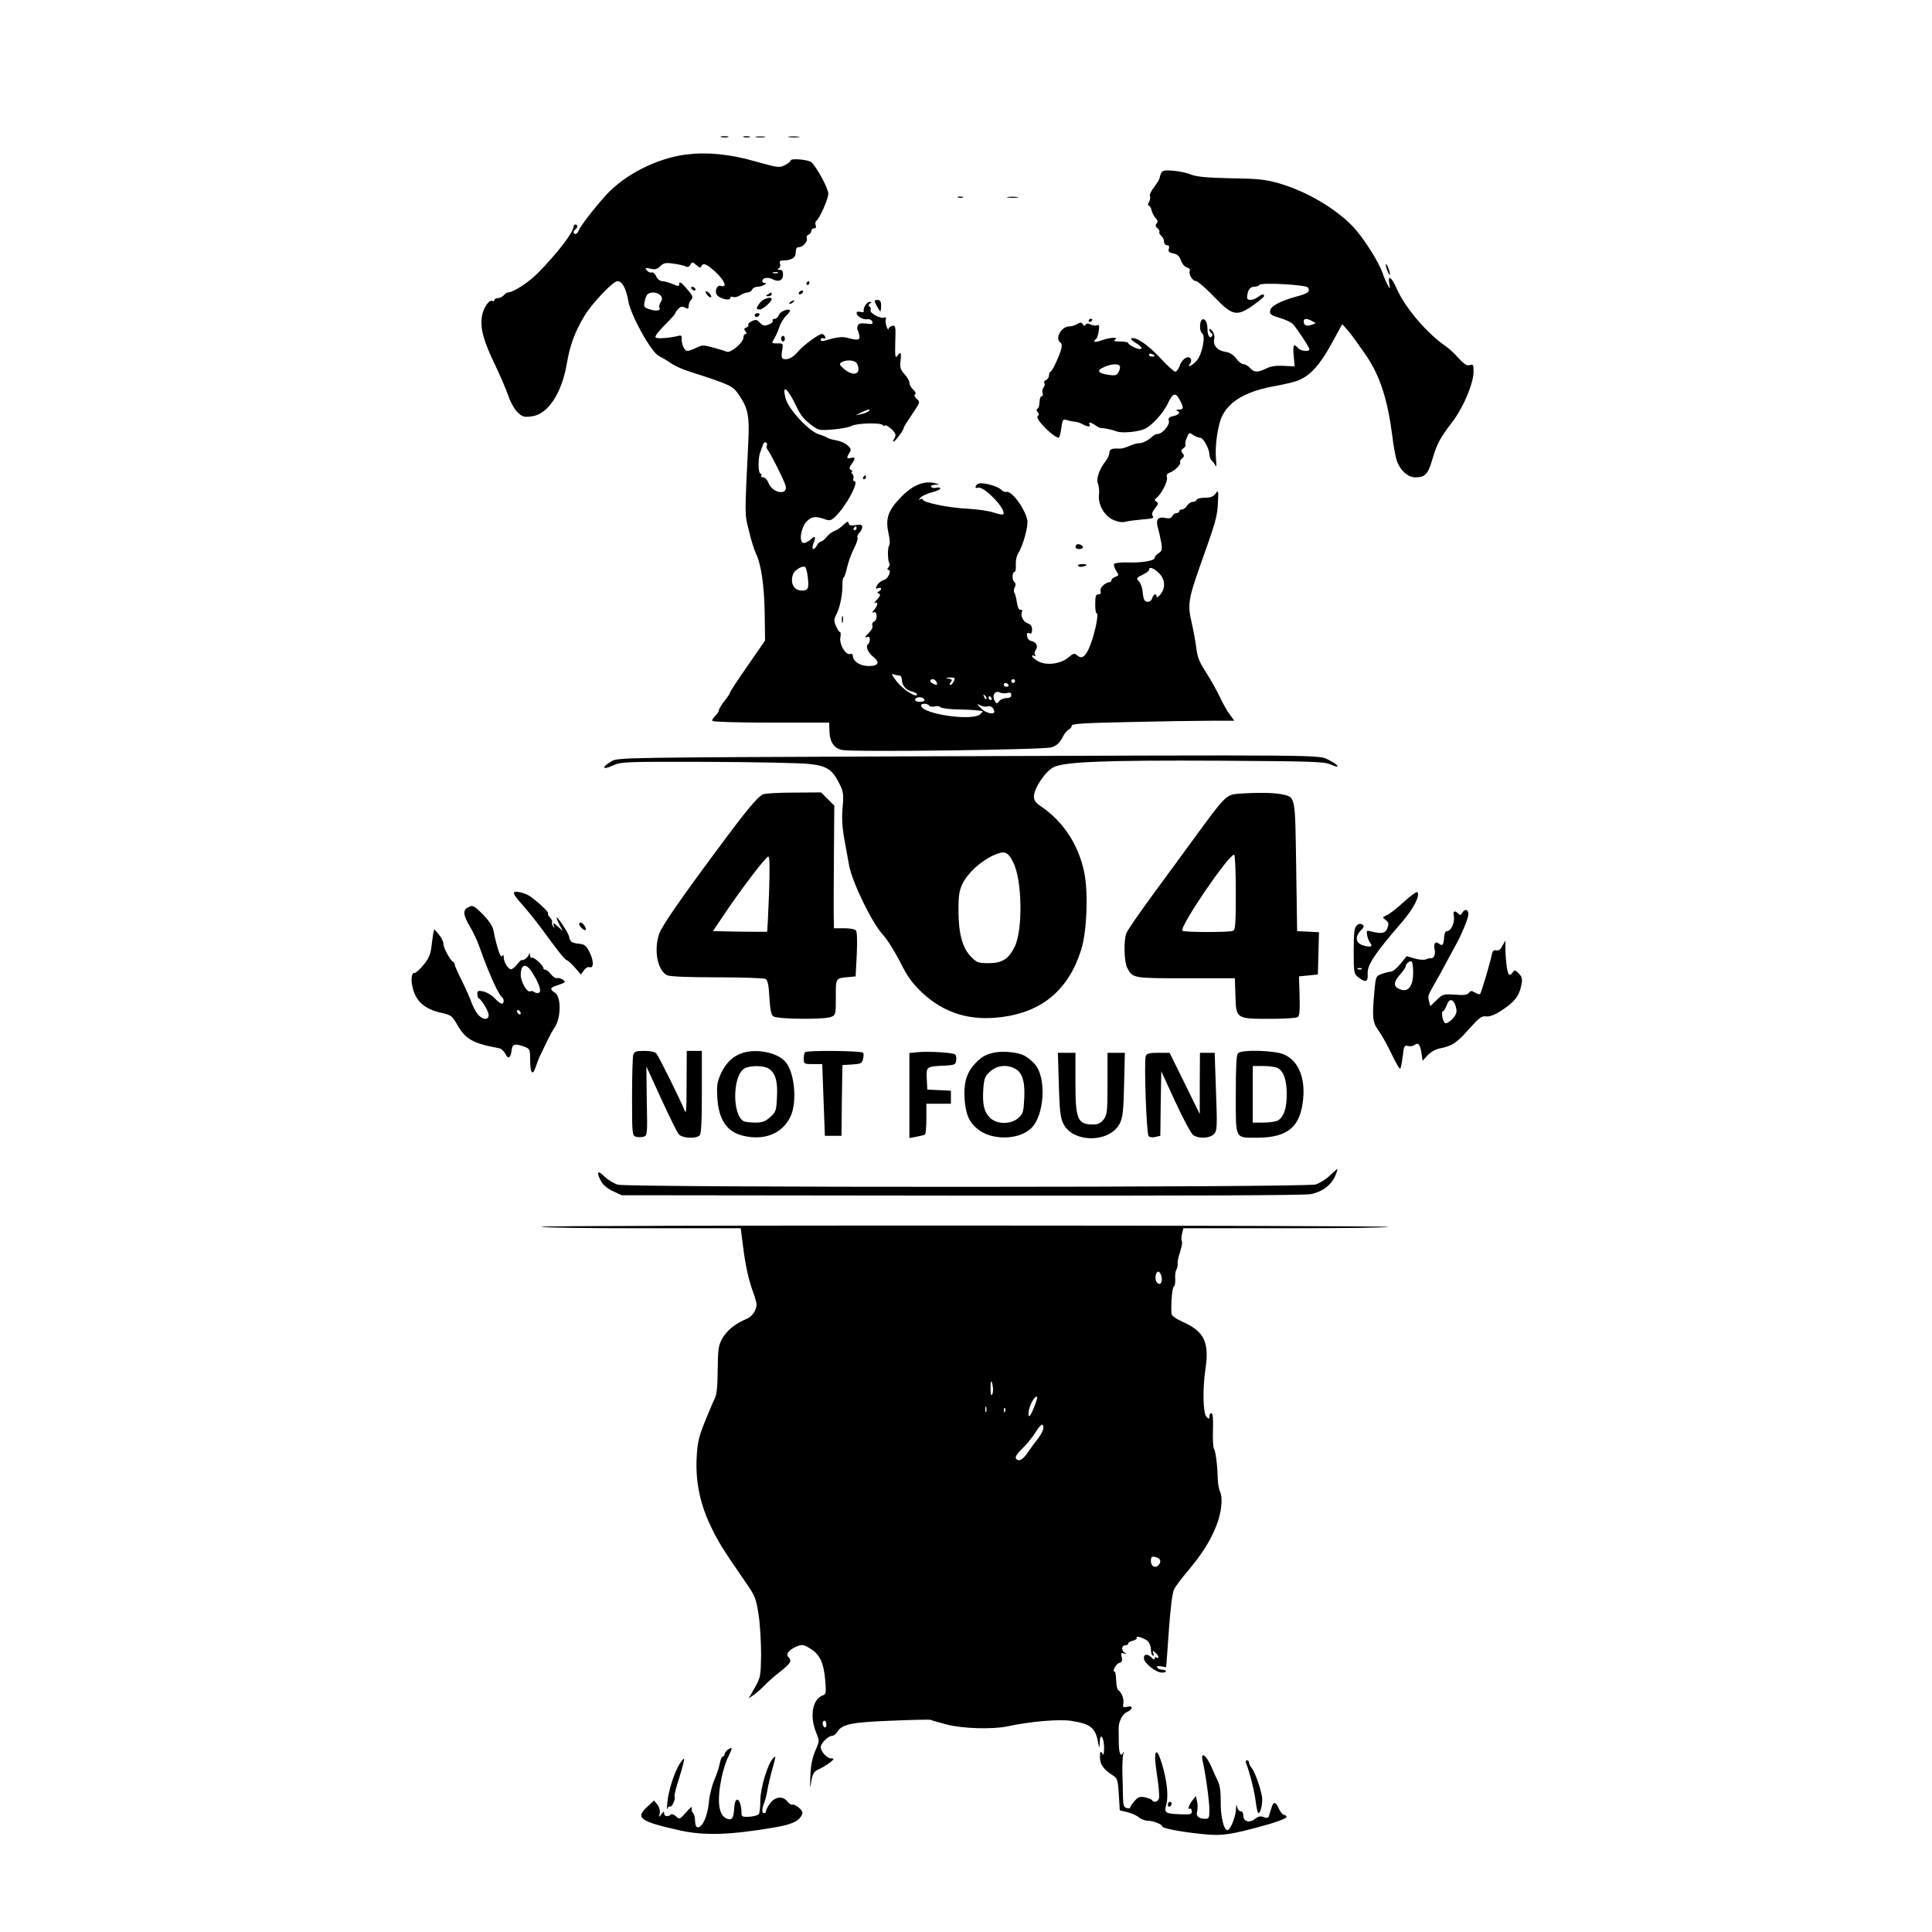 <?xml version="1.0" standalone="no"?>
<!DOCTYPE svg PUBLIC "-//W3C//DTD SVG 20010904//EN"
 "http://www.w3.org/TR/2001/REC-SVG-20010904/DTD/svg10.dtd">
<svg version="1.0" xmlns="http://www.w3.org/2000/svg"
 width="1024pt" height="1024pt" viewBox="0 0 1024 1024"
 preserveAspectRatio="xMidYMid meet">

<g transform="translate(0,1024) scale(0.1,-0.1)"
fill="#000000" stroke="none">
<path d="M3823 9513 c9 -2 25 -2 35 0 9 3 1 5 -18 5 -19 0 -27 -2 -17 -5z"/>
<path d="M3943 9513 c9 -2 23 -2 30 0 6 3 -1 5 -18 5 -16 0 -22 -2 -12 -5z"/>
<path d="M4008 9513 c12 -2 32 -2 45 0 12 2 2 4 -23 4 -25 0 -35 -2 -22 -4z"/>
<path d="M4183 9513 c15 -2 37 -2 50 0 12 2 0 4 -28 4 -27 0 -38 -2 -22 -4z"/>
<path d="M3635 9421 c-156 -21 -323 -106 -423 -215 -63 -70 -136 -164 -145
-188 -3 -10 -11 -18 -17 -18 -13 0 -13 17 0 25 6 3 10 10 10 16 0 5 -4 9 -10
9 -5 0 -10 -5 -10 -11 0 -29 -84 -139 -186 -243 -52 -53 -133 -106 -163 -106
-5 0 -14 -7 -21 -15 -7 -8 -21 -15 -31 -15 -11 0 -19 -5 -19 -11 0 -5 -4 -8
-9 -4 -18 10 -50 -37 -57 -83 -9 -63 8 -128 70 -256 29 -61 61 -136 71 -166
10 -30 31 -68 47 -84 26 -25 34 -28 74 -23 86 9 160 119 188 278 16 97 42 168
92 252 40 68 153 187 177 187 25 0 46 -40 57 -105 12 -74 120 -269 161 -291
16 -8 45 -25 65 -39 20 -14 64 -34 98 -44 222 -72 229 -75 263 -125 48 -70 56
-112 49 -251 -19 -397 -20 -376 4 -471 12 -49 28 -100 35 -114 29 -58 45 -168
48 -315 l2 -150 -92 -133 c-51 -73 -93 -137 -93 -141 0 -5 -13 -25 -30 -46
-16 -21 -30 -43 -30 -50 0 -6 -9 -20 -20 -30 -11 -10 -17 -22 -14 -26 3 -5
143 -9 312 -9 l307 0 1 -45 c2 -58 25 -92 68 -100 62 -12 1067 1 1109 14 27 9
42 22 57 50 10 21 26 41 35 44 8 4 15 13 15 20 0 11 56 15 302 20 166 4 360 7
431 7 l129 0 -24 33 c-13 17 -37 59 -52 92 -15 32 -48 91 -73 130 -37 57 -47
82 -53 135 -5 36 -16 96 -25 135 -21 89 -16 123 47 300 82 230 90 257 93 330
4 67 3 69 -13 48 -12 -16 -28 -21 -57 -21 -21 0 -41 -5 -43 -11 -2 -6 -11 -11
-20 -11 -10 0 -23 -9 -30 -20 -7 -11 -19 -20 -27 -20 -8 0 -15 -4 -15 -10 0
-5 -7 -10 -15 -10 -9 0 -18 -7 -22 -16 -4 -10 -14 -13 -32 -10 -43 10 -57 -6
-44 -51 6 -21 14 -57 18 -80 6 -36 3 -44 -14 -55 -12 -7 -21 -18 -21 -25 0
-15 -70 -27 -147 -24 -34 1 -64 -3 -68 -8 -3 -6 2 -22 11 -36 15 -24 15 -25
-4 -32 -12 -5 -21 -12 -21 -18 -1 -5 -4 -10 -8 -10 -25 -2 -54 -29 -50 -46 4
-13 0 -19 -11 -19 -14 0 -17 -10 -17 -50 -1 -28 3 -50 7 -50 16 0 -17 -143
-46 -198 -19 -37 -36 -44 -57 -25 -14 12 -20 11 -47 -12 -42 -35 -118 -44
-161 -19 -17 10 -31 22 -31 27 0 4 5 5 12 1 7 -4 8 -3 4 5 -4 6 -3 18 3 25 15
18 4 44 -21 48 -13 2 -22 12 -24 25 -3 16 0 21 11 17 11 -5 15 1 15 19 0 17
-7 28 -20 32 -25 8 -42 38 -34 60 4 10 2 15 -7 13 -8 -2 -15 11 -19 37 -3 22
-9 46 -13 52 -5 7 -4 20 1 30 7 11 6 21 -3 30 -13 12 -10 53 4 53 4 0 6 17 5
38 -1 20 4 47 12 58 27 44 55 146 49 178 -14 63 -84 158 -112 149 -6 -2 -18 3
-26 11 -19 20 -99 41 -120 33 -19 -7 -23 -29 -4 -22 31 12 156 -119 134 -141
-3 -3 -25 1 -49 9 -24 9 -88 18 -142 21 -100 5 -236 33 -236 49 0 4 -6 5 -12
1 -10 -6 -10 -4 0 8 7 9 35 22 62 29 27 7 47 16 44 21 -3 5 -14 6 -24 3 -10
-3 -21 -1 -25 5 -4 6 5 10 22 11 27 1 27 1 -5 9 -56 13 -116 -12 -177 -75 -68
-70 -83 -113 -66 -190 8 -36 9 -60 3 -68 -9 -12 -7 -85 3 -95 2 -3 0 -11 -6
-19 -7 -7 -7 -13 -2 -13 21 0 1 -48 -23 -54 -13 -4 -29 -16 -35 -28 -10 -18
-9 -20 5 -15 19 7 22 -9 4 -17 -10 -5 -10 -7 0 -12 10 -5 8 -12 -10 -32 -13
-14 -17 -22 -10 -18 18 11 15 -14 -5 -36 -12 -14 -13 -17 -2 -13 10 3 14 -2
15 -19 1 -14 -5 -27 -13 -30 -9 -4 -13 -13 -9 -22 3 -9 -5 -25 -22 -41 -17
-17 -21 -24 -9 -20 12 5 17 1 17 -13 0 -10 -4 -21 -9 -24 -15 -9 -1 -45 25
-65 40 -31 31 -51 -21 -51 -47 0 -85 25 -85 55 0 8 -6 12 -14 9 -23 -9 -59 52
-52 87 3 16 2 29 -2 29 -4 0 -13 14 -21 31 -12 28 -12 36 2 63 19 37 33 106
32 158 0 21 3 38 7 38 3 0 11 23 17 50 6 28 22 73 36 101 14 27 23 54 20 59
-4 6 1 17 9 26 9 8 16 22 16 31 0 12 -8 14 -34 10 -26 -4 -36 -2 -38 10 -2 12
-8 10 -28 -9 -14 -14 -35 -28 -47 -32 -12 -4 -31 -18 -42 -32 -10 -13 -24 -24
-30 -24 -5 0 -15 -9 -21 -20 -16 -30 -31 -25 -20 6 16 41 12 49 -14 24 -14
-12 -32 -20 -40 -17 -23 9 -9 87 21 115 27 25 46 27 92 11 28 -10 35 -9 57 12
58 54 130 189 102 189 -6 0 -8 6 -5 14 3 7 0 19 -6 25 -6 6 -7 11 -2 11 6 0 4
4 -4 9 -11 7 -11 13 3 32 21 31 20 38 -4 32 -23 -6 -25 0 -8 27 10 16 9 22 -9
39 -11 11 -38 23 -59 27 -22 3 -43 10 -49 14 -5 4 -27 13 -47 19 -52 17 -160
133 -174 189 -21 79 9 58 55 -38 24 -52 44 -76 90 -109 31 -22 40 -23 109 -17
42 4 85 12 96 19 27 14 147 18 164 5 6 -6 12 -8 12 -4 0 12 48 -25 54 -41 4
-8 1 -22 -5 -29 -6 -8 -8 -14 -3 -14 9 0 54 61 54 73 0 4 20 36 44 71 43 63
44 65 25 82 -12 11 -16 20 -9 24 6 4 3 13 -10 25 -11 10 -20 26 -20 36 0 10
-12 31 -26 46 -22 24 -25 35 -21 71 5 46 1 51 -18 25 -10 -14 -12 -1 -10 74 3
84 1 90 -16 86 -11 -3 -19 -10 -20 -17 0 -6 -5 0 -10 13 -5 14 -7 31 -4 39 3
9 0 12 -8 9 -21 -8 -79 24 -73 39 3 7 0 16 -6 20 -7 4 -6 9 3 15 11 7 10 9 -3
9 -15 0 -35 -34 -30 -51 1 -4 -8 -5 -18 -2 -11 3 -20 1 -20 -5 0 -17 32 -37
55 -34 13 2 25 -3 28 -13 5 -13 0 -14 -32 -10 -29 3 -41 1 -45 -11 -3 -9 -4
-20 0 -25 3 -5 7 -18 9 -29 4 -23 -11 -25 -62 -11 -29 8 -56 5 -120 -14 -15
-5 -23 -3 -23 5 0 7 7 10 14 7 10 -4 13 -1 9 9 -3 7 -10 14 -17 14 -17 0 -103
-64 -128 -95 -23 -29 -55 -45 -76 -37 -10 3 -11 16 -7 43 7 39 6 39 -25 39
-31 0 -32 1 -18 23 8 12 21 40 28 62 7 22 24 50 38 63 13 13 22 25 19 28 -11
11 -55 -9 -60 -27 -3 -10 -13 -19 -22 -19 -9 0 -13 -5 -10 -10 3 -6 -6 -15
-21 -20 -22 -9 -30 -7 -46 9 -15 17 -22 19 -43 9 -13 -6 -22 -15 -19 -20 3 -4
-2 -11 -11 -14 -12 -5 -13 -9 -4 -20 8 -10 8 -14 0 -14 -6 0 -11 -9 -11 -19 0
-27 -68 -84 -89 -75 -9 4 -41 14 -71 22 -51 14 -59 14 -89 -1 -19 -9 -40 -17
-48 -17 -15 0 -32 37 -30 66 1 12 -3 18 -13 15 -45 -12 -116 -18 -125 -10 -6
6 13 31 48 66 31 31 57 60 57 64 0 4 7 15 16 23 12 12 20 13 35 6 16 -9 19 -7
19 9 0 11 6 26 14 33 11 12 8 21 -25 59 -27 31 -38 39 -39 26 0 -16 -3 -16
-36 -2 -20 8 -45 15 -55 15 -11 0 -25 11 -31 25 -6 14 -17 24 -24 21 -7 -3
-18 2 -26 11 -11 14 -9 15 19 9 25 -6 36 -3 52 13 17 17 29 20 68 14 27 -3 56
-10 65 -14 12 -7 20 -4 27 8 9 16 11 16 32 -2 16 -14 23 -16 26 -7 8 22 30 13
77 -31 48 -46 62 -83 27 -72 -23 7 -37 -33 -18 -52 19 -18 67 -28 67 -13 0 7
7 10 16 6 9 -3 25 1 37 9 12 8 30 15 40 15 9 0 20 7 23 15 4 8 16 15 28 15 23
0 61 20 39 20 -7 0 -13 5 -13 10 0 18 30 23 55 10 32 -17 55 -6 55 25 0 17 -5
25 -17 25 -13 0 -15 2 -5 8 7 5 10 16 6 25 -5 13 0 17 22 17 34 0 58 14 60 32
3 33 5 38 18 38 21 0 48 30 42 47 -3 7 1 16 9 19 8 4 15 12 15 20 0 8 7 14 15
14 9 0 12 6 8 16 -3 9 -2 19 3 23 18 13 64 117 64 145 0 26 -57 133 -88 165
-14 15 -112 24 -112 10 0 -5 -14 -16 -30 -24 -29 -15 -37 -14 -158 20 -137 39
-255 50 -367 36z m488 -628 c-7 -2 -19 -2 -25 0 -7 3 -2 5 12 5 14 0 19 -2 13
-5z m-622 -119 c10 -12 10 -20 1 -35 -7 -11 -10 -24 -7 -29 10 -16 -15 -21
-50 -10 -32 10 -34 14 -28 43 3 18 11 35 17 39 19 13 53 9 67 -8z m1037 -356
c7 -7 12 -22 12 -35 0 -32 -40 -31 -77 2 -24 21 -26 26 -13 35 21 13 63 13 78
-2z m67 -257 c-6 -5 -23 -12 -40 -16 l-30 -6 30 15 c35 17 53 20 40 7z m-541
-182 c-3 -5 -1 -15 4 -22 17 -21 89 -165 96 -192 13 -53 -70 -39 -91 15 -6 17
-19 30 -28 30 -9 0 -13 5 -10 10 3 6 1 10 -4 10 -13 0 -14 80 -2 112 5 13 12
31 15 41 3 10 10 15 16 12 6 -4 8 -11 4 -16z m476 -439 c0 -5 -5 -10 -11 -10
-5 0 -7 5 -4 10 3 6 8 10 11 10 2 0 4 -4 4 -10z m-259 -256 c8 -63 3 -74 -31
-74 -42 0 -63 38 -47 86 8 21 44 45 62 40 6 -1 13 -25 16 -52z m1861 19 c34
-32 37 -80 8 -114 -10 -13 -19 -18 -20 -11 0 19 -17 14 -23 -8 -5 -21 -31 -27
-42 -10 -3 5 -7 25 -9 44 -1 20 -10 44 -19 54 -16 17 -15 19 18 35 19 9 35 21
35 27 0 18 23 11 52 -17z m-1376 -543 c8 0 14 -10 14 -22 1 -31 21 -55 53 -63
15 -4 27 -11 27 -15 0 -21 -67 20 -104 64 -25 31 -34 47 -23 43 10 -4 25 -7
33 -7z m294 -14 c0 -14 -14 -36 -22 -36 -6 0 -6 6 1 14 10 12 8 15 -11 19 -20
4 -20 4 5 6 15 0 27 -1 27 -3z m-96 -21 c6 -17 4 -18 -18 -9 -20 8 -21 24 -2
24 8 0 16 -7 20 -15z m416 5 c0 -5 -4 -10 -10 -10 -5 0 -10 5 -10 10 0 6 5 10
10 10 6 0 10 -4 10 -10z m-35 -20 c3 -5 -1 -10 -9 -10 -9 0 -16 5 -16 10 0 6
4 10 9 10 6 0 13 -4 16 -10z m-7 -43 c16 4 22 1 22 -11 0 -11 -9 -16 -26 -16
-15 0 -32 -8 -39 -17 -11 -15 -13 -15 -24 5 -15 28 5 55 30 41 9 -4 25 -5 37
-2z m-110 -32 c-3 -3 -9 2 -12 12 -6 14 -5 15 5 6 7 -7 10 -15 7 -18z m-328
-6 c0 -5 -11 -9 -25 -9 -26 0 -34 15 -12 23 16 5 37 -3 37 -14z m355 11 c3 -5
1 -10 -4 -10 -6 0 -11 5 -11 10 0 6 2 10 4 10 3 0 8 -4 11 -10z m-330 -40 c3
-6 17 -7 30 -4 12 3 26 1 29 -4 3 -5 43 -11 88 -12 69 -1 119 -5 136 -9 2 -1
-3 -8 -12 -16 -37 -38 -299 -2 -314 43 -5 15 34 16 43 2z m310 -4 c16 6 34 -9
35 -28 0 -19 -49 -6 -71 18 -23 25 -23 26 -2 15 12 -6 29 -8 38 -5z"/>
<path d="M6154 9322 c-4 -9 -8 -21 -8 -27 -1 -5 -14 -27 -29 -47 -16 -20 -26
-42 -22 -47 3 -6 1 -20 -5 -31 -6 -11 -7 -20 -1 -20 5 0 12 -12 15 -26 4 -15
14 -33 22 -41 10 -11 12 -19 4 -28 -7 -9 -6 -16 5 -25 8 -7 13 -16 10 -20 -3
-4 2 -13 10 -20 8 -7 15 -21 15 -31 0 -11 7 -19 16 -19 10 0 13 -6 9 -19 -4
-14 1 -20 24 -24 21 -4 32 -15 40 -37 6 -18 20 -34 31 -37 13 -4 19 -11 16
-20 -7 -18 15 -53 34 -53 8 0 49 -36 91 -79 100 -105 123 -110 208 -51 34 24
61 47 61 51 0 13 -12 10 -34 -6 -24 -18 -56 -20 -56 -2 1 36 14 57 36 57 12 0
26 4 29 10 8 14 248 1 257 -14 14 -21 2 -31 -58 -47 -90 -25 -139 -51 -142
-76 -3 -19 5 -24 51 -38 30 -9 61 -23 70 -33 24 -27 87 -123 87 -133 0 -15
-47 -10 -60 6 -23 27 -29 16 -23 -41 l5 -56 -58 3 c-41 2 -69 -2 -93 -14 -44
-22 -64 -22 -86 3 -10 11 -26 20 -35 20 -9 0 -26 13 -38 30 -16 21 -34 32 -61
36 -41 7 -64 36 -55 70 3 11 -2 28 -10 39 -9 11 -16 15 -16 8 0 -6 5 -15 10
-18 6 -4 8 -11 4 -16 -10 -17 -24 2 -24 34 0 38 -13 62 -29 53 -14 -9 -14 -63
0 -72 21 -12 0 -116 -29 -146 -25 -28 -55 -40 -34 -15 6 7 7 19 3 26 -13 20
-47 -2 -59 -39 -6 -16 -16 -30 -23 -30 -7 0 -41 32 -78 71 -63 69 -130 115
-154 106 -7 -2 3 -13 20 -23 32 -19 43 -34 23 -34 -16 0 -60 23 -60 32 0 4
-19 8 -42 8 -32 0 -39 3 -28 10 23 15 -27 12 -72 -4 -21 -8 -38 -10 -38 -6 0
5 4 10 8 12 5 2 12 20 15 41 5 32 3 38 -9 33 -9 -3 -24 -1 -34 4 -13 7 -21 7
-26 -1 -4 -8 -9 -7 -15 2 -7 11 -12 12 -29 2 -11 -7 -30 -13 -43 -13 -42 0
-78 -66 -46 -86 6 -3 8 -17 4 -33 -10 -38 -49 -121 -57 -121 -5 0 -8 -9 -8
-19 0 -10 -7 -22 -16 -25 -8 -3 -12 -11 -9 -16 4 -6 2 -17 -4 -24 -6 -7 -9
-21 -5 -30 3 -9 1 -16 -5 -16 -6 0 -11 -13 -11 -29 0 -17 -5 -33 -10 -36 -8
-5 -8 -11 0 -20 8 -10 8 -15 0 -20 -18 -11 81 -113 112 -115 3 0 9 23 13 50 6
46 9 50 28 44 12 -4 31 -8 42 -9 11 0 30 -6 42 -13 26 -15 46 -16 38 -2 -9 15
8 12 32 -5 12 -9 26 -15 30 -14 8 2 56 -8 83 -18 27 -10 115 -2 148 14 38 18
97 83 121 133 27 59 43 63 65 18 21 -41 20 -48 -6 -49 -13 0 -17 -3 -10 -6 21
-8 13 -21 -18 -28 -24 -5 -29 -11 -25 -25 7 -21 -34 -70 -58 -70 -9 0 -22 -6
-29 -13 -19 -20 -56 -38 -71 -36 -6 1 -29 -5 -49 -14 -20 -9 -45 -16 -55 -15
-38 3 -53 -3 -53 -21 0 -10 -8 -29 -18 -42 -36 -47 -53 -96 -43 -122 6 -14 8
-40 6 -57 -7 -52 27 -113 74 -135 27 -12 49 -15 68 -10 15 4 56 9 91 12 49 4
61 7 52 17 -7 10 -4 21 11 41 18 22 20 29 8 36 -12 7 -11 10 2 21 26 22 60 89
54 108 -4 13 1 20 15 25 25 8 61 45 55 55 -3 4 2 13 10 20 12 10 13 16 3 27
-10 12 -9 18 5 28 9 6 14 15 10 18 -3 4 0 20 7 36 11 29 14 30 33 16 12 -8 29
-15 37 -15 18 0 50 -59 50 -90 0 -10 6 -25 13 -32 8 -7 17 -20 20 -28 4 -8 5
8 2 36 -7 68 10 186 34 232 42 81 133 131 290 158 47 9 99 21 115 29 62 26
113 83 172 191 l58 106 34 -38 c18 -22 59 -79 92 -127 75 -110 115 -236 140
-432 5 -44 15 -98 21 -119 15 -54 59 -96 99 -96 53 0 68 15 91 93 26 87 39
112 106 200 59 77 113 205 113 267 0 37 -2 41 -20 35 -15 -5 -29 4 -58 35 -20
24 -51 52 -68 64 -103 70 -220 209 -264 312 -25 56 -45 69 -37 23 6 -34 6 -34
-8 -9 -8 14 -20 41 -26 60 -21 62 -103 191 -159 250 -94 97 -246 186 -390 228
-73 21 -110 25 -256 27 -127 3 -181 8 -209 19 -20 9 -63 18 -95 21 -48 4 -59
2 -66 -13z m799 -783 l21 -12 -23 -9 c-26 -9 -41 -3 -41 18 0 17 14 18 43 3z
m-833 -185 c0 -2 -7 -4 -15 -4 -8 0 -15 4 -15 10 0 5 7 7 15 4 8 -4 15 -8 15
-10z m-185 -54 c3 -5 1 -19 -6 -31 -9 -18 -17 -21 -51 -16 -59 8 -69 23 -27
41 40 18 75 20 84 6z"/>
<path d="M5078 9193 c6 -2 18 -2 25 0 6 3 1 5 -13 5 -14 0 -19 -2 -12 -5z"/>
<path d="M5343 9193 c15 -2 37 -2 50 0 12 2 0 4 -28 4 -27 0 -38 -2 -22 -4z"/>
<path d="M7352 8809 c6 -16 12 -28 14 -26 5 5 -13 57 -20 57 -3 0 0 -14 6 -31z"/>
<path d="M4275 8740 c-3 -5 -1 -10 4 -10 6 0 11 5 11 10 0 6 -2 10 -4 10 -3 0
-8 -4 -11 -10z"/>
<path d="M3665 8710 c3 -5 11 -10 16 -10 6 0 7 5 4 10 -3 6 -11 10 -16 10 -6
0 -7 -4 -4 -10z"/>
<path d="M3740 8692 c0 -5 7 -15 15 -22 8 -7 15 -8 15 -2 0 5 -7 15 -15 22 -8
7 -15 8 -15 2z"/>
<path d="M4235 8690 c-3 -5 -2 -10 4 -10 5 0 13 5 16 10 3 6 2 10 -4 10 -5 0
-13 -4 -16 -10z"/>
<path d="M4070 8680 c-13 -8 -12 -10 3 -10 9 0 17 5 17 10 0 12 -1 12 -20 0z"/>
<path d="M4028 8635 c-23 -30 -22 -35 0 -35 16 0 62 41 62 55 0 16 -48 1 -62
-20z"/>
<path d="M4190 8640 c-9 -6 -10 -10 -3 -10 6 0 15 5 18 10 8 12 4 12 -15 0z"/>
<path d="M4646 8620 c9 -16 17 -30 20 -30 2 0 4 14 4 30 0 23 -5 30 -19 30
-18 0 -19 -2 -5 -30z"/>
<path d="M4000 8570 c0 -5 4 -10 9 -10 6 0 13 5 16 10 3 6 -1 10 -9 10 -9 0
-16 -4 -16 -10z"/>
<path d="M5770 8539 c0 -5 5 -7 10 -4 6 3 10 8 10 11 0 2 -4 4 -10 4 -5 0 -10
-5 -10 -11z"/>
<path d="M4140 8445 c0 -8 5 -15 10 -15 6 0 10 7 10 15 0 8 -4 15 -10 15 -5 0
-10 -7 -10 -15z"/>
<path d="M4575 7710 c-3 -5 -1 -10 4 -10 6 0 11 5 11 10 0 6 -2 10 -4 10 -3 0
-8 -4 -11 -10z"/>
<path d="M5706 7353 c-12 -12 -5 -23 14 -23 11 0 20 4 20 9 0 11 -26 22 -34
14z"/>
<path d="M5714 7241 c3 -5 15 -7 26 -4 28 7 25 13 -6 13 -14 0 -23 -4 -20 -9z"/>
<path d="M4462 6955 c0 -16 2 -22 5 -12 2 9 2 23 0 30 -3 6 -5 -1 -5 -18z"/>
<path d="M4790 6231 c-1494 -6 -1515 -6 -1549 -26 -54 -32 -50 -48 6 -23 47
21 58 21 503 20 250 -1 492 -6 538 -11 95 -10 125 -30 163 -109 19 -38 21 -54
15 -121 -5 -53 -2 -104 7 -157 8 -44 20 -110 27 -149 15 -88 124 -311 180
-370 21 -22 61 -86 90 -142 41 -82 64 -113 117 -164 117 -109 253 -151 420
-130 216 27 357 145 423 356 31 96 39 308 16 414 -30 143 -109 264 -223 343
-33 22 -43 35 -43 56 0 43 59 132 103 155 58 30 272 38 887 35 487 -3 549 -5
583 -20 54 -25 45 -4 -10 24 -58 28 39 27 -2253 19z m580 -561 c48 -93 52
-360 8 -448 -33 -66 -66 -87 -139 -87 -54 0 -62 3 -93 35 -45 45 -66 123 -66
247 0 74 4 103 21 138 26 55 95 119 161 150 61 28 79 23 108 -35z"/>
<path d="M4045 6030 c-28 -11 -87 -82 -241 -290 -194 -261 -296 -408 -310
-449 -30 -85 -9 -196 42 -220 16 -7 108 -11 267 -11 133 0 248 -4 256 -9 10
-7 16 -36 19 -98 4 -65 9 -91 21 -100 20 -15 267 -18 305 -3 25 9 26 12 26
105 0 105 -3 100 75 107 l30 3 6 115 c3 68 2 120 -4 128 -5 7 -32 12 -63 12
l-54 0 -1 63 c-1 34 0 180 1 325 l2 262 -35 35 -35 35 -143 -1 c-79 0 -153 -4
-164 -9z m31 -527 c-4 -109 -9 -199 -10 -201 -2 -1 -67 -1 -145 0 l-142 3 67
100 c90 133 214 295 226 295 8 0 8 -63 4 -197z"/>
<path d="M6563 6033 c-63 -5 -70 -12 -228 -228 -60 -82 -165 -226 -233 -318
-67 -92 -127 -179 -132 -193 -15 -38 -12 -151 4 -183 30 -56 28 -56 310 -56
l261 0 3 -90 c3 -125 4 -125 181 -125 75 0 142 4 149 9 10 6 12 35 10 112 l-3
104 50 5 50 5 3 112 3 112 -58 3 -58 3 -5 342 c-6 385 -2 368 -82 384 -43 8
-124 9 -225 2z m-13 -522 c0 -172 -2 -200 -16 -205 -21 -8 -259 -8 -267 1 -18
18 244 403 274 403 5 0 9 -85 9 -199z"/>
<path d="M2726 5511 c-6 -9 1 -19 56 -82 26 -30 64 -78 85 -106 85 -117 128
-172 137 -172 5 -1 24 -18 42 -38 l33 -38 16 22 c8 12 22 20 29 17 23 -9 24
32 2 77 -19 38 -28 44 -57 47 -39 4 -48 10 -53 39 -4 20 -66 113 -66 99 0 -4
7 -21 16 -39 l17 -32 -27 25 c-24 21 -26 22 -21 5 5 -16 5 -17 -3 -5 -6 8 -8
18 -6 22 3 5 -2 15 -10 24 -9 9 -14 19 -11 24 4 7 -69 74 -103 94 -23 14 -72
25 -76 17z"/>
<path d="M7440 5459 c-36 -33 -76 -64 -90 -70 -24 -10 -24 -11 -6 -25 16 -12
18 -19 10 -42 -10 -29 -31 -33 -86 -19 -25 7 -26 5 -22 -20 3 -15 10 -33 16
-40 16 -20 4 -25 -33 -15 -43 11 -50 44 -18 79 20 20 21 25 9 33 -10 6 -20 4
-30 -6 -12 -11 -15 -41 -15 -135 0 -116 1 -121 25 -139 39 -30 51 -25 49 18
-3 47 34 104 182 275 61 71 98 142 81 159 -4 3 -36 -20 -72 -53z m-223 -355
c-3 -3 -12 -4 -19 -1 -8 3 -5 6 6 6 11 1 17 -2 13 -5z"/>
<path d="M2478 5429 c-26 -14 -22 -41 12 -99 17 -28 39 -74 49 -103 39 -108
53 -141 81 -203 16 -34 34 -65 40 -69 13 -8 13 -35 -1 -35 -5 0 -22 13 -37 29
-15 16 -42 32 -59 36 -29 6 -33 4 -33 -13 0 -11 3 -22 8 -24 15 -7 52 -68 52
-88 0 -29 -34 -26 -59 6 -11 14 -25 41 -32 61 -6 19 -29 70 -50 113 -22 43
-39 82 -39 88 0 6 -4 12 -8 14 -15 6 -52 75 -52 96 0 12 -11 34 -24 49 l-24
28 -6 -25 c-2 -14 -7 -47 -10 -73 -4 -36 -15 -60 -42 -92 -20 -25 -41 -43 -47
-42 -17 3 -21 -42 -7 -88 20 -69 67 -106 157 -125 43 -10 51 -16 75 -59 45
-79 83 -101 224 -127 11 -2 26 -16 33 -30 14 -32 28 -22 33 21 3 32 18 36 71
16 25 -10 27 -15 27 -70 0 -71 14 -86 30 -34 7 21 18 49 25 63 7 14 22 45 34
70 12 25 31 61 44 80 31 50 31 157 -1 178 -31 20 -28 27 19 42 37 13 39 15 23
27 -10 7 -24 11 -31 9 -7 -3 -21 6 -32 19 -10 14 -24 25 -30 25 -6 0 -11 4
-11 9 0 14 -52 61 -61 55 -5 -3 -9 3 -10 13 0 14 -2 15 -6 3 -6 -15 -29 -33
-37 -28 -2 2 -14 -9 -26 -24 -11 -15 -27 -27 -33 -25 -16 3 -36 37 -37 62 0
15 -3 16 -9 7 -8 -13 -29 51 -46 138 -5 23 -24 51 -55 83 -51 50 -55 52 -82
36z m338 -336 c37 -55 56 -106 42 -114 -7 -4 -18 -3 -25 2 -7 6 -16 8 -22 5
-16 -10 -51 50 -51 86 0 56 26 65 56 21z m-56 -224 c0 -6 -4 -7 -10 -4 -5 3
-10 11 -10 16 0 6 5 7 10 4 6 -3 10 -11 10 -16z"/>
<path d="M7751 5403 c-8 -14 -12 -16 -22 -5 -21 19 -29 14 -23 -15 5 -33 -15
-78 -36 -78 -9 0 -15 -12 -16 -33 -2 -40 -9 -49 -28 -33 -18 15 -30 -1 -22
-32 6 -24 -5 -49 -20 -46 -5 1 -17 -1 -27 -6 -11 -4 -36 -2 -60 5 l-41 12 -34
-41 c-18 -23 -41 -41 -50 -41 -8 0 -30 -5 -48 -12 -31 -11 -32 -13 -39 -87
-13 -147 -11 -168 22 -214 17 -23 48 -80 70 -126 22 -46 42 -80 45 -75 3 5 9
35 13 67 6 54 9 58 28 53 11 -3 27 0 34 5 19 16 30 4 37 -42 l6 -41 28 30 c16
17 43 32 67 36 61 12 87 29 153 104 51 57 66 68 86 65 15 -3 41 5 68 21 82 50
111 85 122 148 6 30 3 41 -14 58 -20 20 -22 21 -34 4 -10 -13 -15 -14 -21 -4
-8 14 -16 79 -16 140 l0 35 -16 -28 c-10 -20 -20 -27 -33 -24 -13 3 -19 -2
-23 -22 -8 -42 -56 -203 -62 -209 -3 -4 -15 0 -27 7 -18 11 -23 11 -32 -1 -8
-11 -26 -14 -74 -10 -61 4 -65 3 -97 -28 l-34 -33 -7 27 c-7 28 -6 29 32 96
15 25 43 77 63 115 21 39 43 79 49 90 25 44 62 132 64 154 4 29 -17 38 -31 14z
m-261 -317 c0 -72 -25 -105 -66 -91 -39 14 -41 37 -5 78 17 19 31 39 31 44 0
14 22 33 32 27 4 -3 8 -29 8 -58z m220 -165 c5 -11 10 -29 10 -41 0 -27 -50
-74 -63 -61 -12 12 -19 61 -9 61 4 0 13 14 19 30 13 35 28 38 43 11z"/>
<path d="M3070 5342 c0 -11 22 -32 32 -32 5 0 4 9 -2 20 -11 20 -30 28 -30 12z"/>
<path d="M3356 4648 c-3 -13 -6 -114 -6 -225 0 -193 1 -202 20 -208 11 -3 29
-3 41 0 20 7 21 12 17 190 -1 101 -2 183 -2 182 1 -1 36 -78 79 -172 43 -93
84 -178 93 -187 18 -21 91 -25 110 -6 9 9 12 74 12 230 l0 218 -40 0 -40 0 -1
-172 c0 -154 -2 -169 -13 -138 -18 46 -133 279 -147 296 -7 9 -32 14 -64 14
-46 0 -53 -3 -59 -22z"/>
<path d="M3938 4660 c-50 -15 -90 -52 -116 -108 -21 -47 -24 -64 -20 -131 7
-115 50 -179 134 -200 115 -29 213 11 255 104 35 77 20 233 -28 287 -43 49
-149 71 -225 48z m138 -85 c34 -23 47 -67 42 -151 -3 -71 -6 -78 -36 -105 -25
-23 -42 -29 -76 -29 -25 0 -52 3 -61 6 -63 25 -65 235 -2 279 27 19 106 19
133 0z"/>
<path d="M4267 4663 c-4 -3 -7 -19 -7 -35 0 -27 2 -28 49 -28 l49 0 7 -190 7
-190 44 0 44 0 2 188 3 187 52 3 c45 3 52 6 57 28 4 14 4 29 1 34 -7 11 -298
14 -308 3z"/>
<path d="M4863 4663 l-43 -4 0 -226 0 -225 37 7 c21 4 41 9 45 11 5 3 8 41 8
85 l0 79 65 0 65 0 0 35 0 34 -62 3 -63 3 -3 57 c-3 65 -3 66 98 70 49 3 55 5
58 27 2 13 0 27 -5 32 -10 10 -143 18 -200 12z"/>
<path d="M5270 4661 c-49 -10 -72 -25 -108 -65 -41 -46 -56 -105 -49 -188 7
-76 23 -115 67 -151 72 -61 214 -61 282 0 75 66 87 276 20 346 -15 16 -39 35
-53 42 -33 18 -114 26 -159 16z m104 -82 c43 -20 59 -65 55 -158 -4 -76 -7
-85 -32 -107 -41 -35 -114 -34 -150 2 -32 31 -41 73 -35 156 4 53 9 65 36 89
35 31 82 38 126 18z"/>
<path d="M6562 4658 c-9 -9 -12 -71 -12 -220 0 -242 -7 -228 117 -228 159 1
226 58 240 205 11 116 -26 202 -101 236 -49 22 -224 27 -244 7z m209 -78 c33
-18 49 -64 49 -140 0 -76 -16 -122 -49 -140 -11 -5 -45 -10 -75 -10 l-56 0 0
150 0 150 56 0 c30 0 64 -5 75 -10z"/>
<path d="M5612 4491 c4 -138 8 -175 24 -207 51 -104 249 -102 300 3 15 31 19
69 22 206 l4 167 -46 0 -46 0 0 -164 c0 -150 -2 -165 -21 -190 -15 -19 -30
-26 -54 -26 -84 0 -95 25 -95 225 l0 155 -46 0 -47 0 5 -169z"/>
<path d="M6073 4644 c-10 -27 3 -414 15 -426 6 -6 22 -8 36 -4 l26 6 2 171 3
171 74 -161 c41 -89 84 -169 95 -177 30 -21 89 -18 111 6 16 18 17 36 10 225
l-7 205 -39 0 -39 0 -1 -162 0 -163 -80 163 -80 162 -60 0 c-45 0 -61 -4 -66
-16z"/>
<path d="M7049 4010 c-20 -20 -54 -41 -76 -48 -55 -16 -3638 -17 -3698 -1 -21
6 -54 26 -72 44 -36 36 -44 24 -17 -26 10 -19 33 -39 62 -52 l47 -22 1800 -2
c1203 -1 1817 1 1853 8 61 12 108 48 129 97 8 19 13 35 11 36 -2 0 -19 -15
-39 -34z"/>
<path d="M2870 3738 c0 -5 238 -8 528 -8 l528 0 13 -102 c14 -106 29 -173 55
-243 8 -22 15 -48 16 -57 0 -32 -23 -67 -54 -79 -58 -24 -102 -59 -127 -102
-21 -38 -24 -55 -25 -167 -1 -92 -5 -133 -17 -155 -8 -16 -32 -73 -53 -125
-32 -81 -38 -109 -42 -195 -5 -124 20 -242 78 -360 37 -78 65 -122 181 -290
52 -75 56 -86 70 -175 8 -52 13 -148 13 -212 -2 -112 -3 -120 -34 -174 l-32
-56 29 20 c15 11 40 33 54 48 15 16 52 49 83 73 57 45 65 58 44 79 -15 15 5
39 46 56 28 11 35 10 71 -12 50 -30 71 -75 79 -169 5 -63 4 -72 -11 -78 -56
-18 -73 -109 -38 -196 19 -46 19 -46 -4 -99 -16 -38 -24 -78 -26 -134 -2 -45
-2 -67 1 -51 10 65 15 75 47 89 17 8 43 24 57 35 22 18 23 21 6 21 -22 0 -56
36 -56 60 0 20 40 60 61 60 8 0 20 9 27 21 26 41 76 51 287 59 110 5 203 6
206 5 3 -2 40 -13 82 -24 84 -23 245 -28 327 -11 125 27 276 39 339 29 106
-17 129 -37 144 -129 3 -17 5 -12 6 14 0 25 5 36 10 31 10 -10 15 -46 12 -80
-1 -17 -3 -18 -11 -5 -7 11 -10 5 -10 -23 0 -39 18 -65 70 -98 23 -15 25 -25
30 -100 l5 -84 41 -10 c23 -6 51 -18 61 -28 11 -9 31 -17 46 -17 28 0 77 -19
77 -30 0 -10 91 -28 204 -40 111 -12 153 -6 335 44 63 17 116 37 119 44 2 6
-3 12 -10 12 -8 0 -21 15 -29 32 -18 41 -30 42 -41 3 -5 -16 -11 -36 -13 -42
-3 -9 -11 -10 -27 -4 -17 7 -29 4 -46 -9 -29 -24 -62 -15 -62 16 0 14 -6 24
-14 24 -8 0 -17 10 -19 23 -3 16 -5 13 -6 -10 -1 -42 -30 -113 -45 -113 -20 0
-37 73 -36 150 1 47 -4 86 -13 105 -8 17 -25 53 -37 82 -28 62 -57 82 -46 31
17 -76 36 -216 36 -260 0 -43 -2 -48 -22 -48 -35 0 -51 15 -43 39 3 12 4 35 0
51 l-7 31 -19 -25 c-19 -24 -26 -52 -11 -42 4 2 8 -4 9 -14 1 -16 -6 -18 -61
-16 -81 3 -87 7 -74 53 12 45 3 127 -24 216 -15 47 -24 65 -31 58 -7 -7 -6
-44 5 -116 9 -58 14 -115 11 -126 -5 -19 -28 -26 -37 -10 -3 4 -20 11 -38 15
-27 5 -36 2 -55 -20 -13 -15 -23 -30 -23 -35 0 -4 -8 -5 -18 -2 -15 3 -19 15
-20 56 0 29 -2 86 -3 127 -1 41 1 86 4 100 4 14 4 19 1 13 -13 -29 -23 -9 -24
45 0 31 -1 67 -1 80 -1 35 19 76 43 87 33 15 36 37 4 29 -23 -5 -26 -4 -22 17
4 25 -9 59 -27 71 -6 3 -10 27 -11 52 -1 25 -4 46 -8 46 -15 0 6 40 24 46 15
4 18 12 13 31 -5 22 -3 25 12 19 16 -5 16 -5 2 6 -18 15 -14 38 7 38 8 0 14 4
14 9 0 5 11 12 25 15 14 4 23 11 20 15 -8 14 38 0 58 -17 9 -8 17 -28 17 -43
0 -15 4 -31 10 -34 6 -4 7 1 3 12 -6 16 -5 16 10 4 18 -14 24 -36 7 -26 -5 3
-10 1 -10 -5 0 -7 -7 -5 -16 4 -22 22 -43 20 -41 -4 2 -26 64 -75 95 -75 12
-1 22 3 22 7 0 4 -9 8 -19 8 -11 0 -23 5 -27 11 -5 8 1 10 20 7 14 -3 26 -5
27 -4 0 0 7 87 14 192 9 126 19 202 28 221 8 15 41 60 74 98 75 90 117 156
149 236 28 68 37 151 20 184 -6 11 -11 45 -12 75 -2 71 -11 137 -20 152 -4 7
-7 52 -5 100 2 58 -1 88 -8 88 -6 0 -11 -8 -11 -17 0 -15 -2 -16 -15 -3 -19
19 -22 146 -5 260 19 136 -8 192 -117 242 -41 18 -63 34 -64 46 -3 60 4 138
13 143 5 3 8 22 7 40 -2 19 1 41 6 49 5 8 8 23 7 32 -2 9 4 38 13 63 8 26 13
51 9 56 -3 5 -3 23 1 39 l7 30 545 0 c301 0 543 3 540 7 -10 9 -4487 10 -4487
1z m3286 -264 c8 -32 -8 -51 -25 -30 -13 16 -6 56 9 56 6 0 13 -12 16 -26z
m-894 -584 c3 -16 1 -35 -4 -42 -4 -8 -8 4 -8 30 0 49 6 55 12 12z m222 -101
c-24 -62 -38 -73 -31 -25 6 34 34 82 44 72 2 -2 -4 -23 -13 -47z m-257 -31
c-3 -7 -5 -2 -5 12 0 14 2 19 5 13 2 -7 2 -19 0 -25z m100 0 c-3 -8 -6 -5 -6
6 -1 11 2 17 5 13 3 -3 4 -12 1 -19z m203 -87 c0 -10 -12 -34 -27 -54 -16 -20
-41 -54 -56 -76 -28 -41 -50 -51 -63 -30 -4 7 10 28 32 49 22 20 52 58 69 83
31 50 45 59 45 28z m604 -687 c19 -7 21 -25 5 -41 -17 -17 -39 -4 -39 23 0 25
7 28 34 18z m-1754 -885 c0 -11 -4 -17 -10 -14 -5 3 -10 13 -10 21 0 8 5 14
10 14 6 0 10 -9 10 -21z"/>
<path d="M3857 966 c-9 -7 -17 -18 -17 -25 0 -6 -4 -11 -9 -11 -5 0 -12 -16
-16 -36 -3 -20 -17 -60 -29 -88 -12 -28 -26 -82 -29 -120 -7 -71 -33 -131 -58
-131 -9 0 -14 11 -15 33 0 18 -5 37 -11 43 -6 6 -9 19 -6 28 3 9 -11 -2 -30
-24 -34 -39 -36 -39 -54 -22 -11 9 -23 14 -27 10 -13 -14 -36 -11 -36 5 0 13
-2 12 -14 -3 -13 -19 -14 -18 -9 5 2 15 -3 34 -13 46 l-18 21 -37 -35 c-63
-58 -37 -76 176 -124 130 -28 264 -24 498 16 91 15 129 32 146 65 8 14 5 23
-15 40 -14 12 -29 19 -34 16 -4 -3 -17 5 -27 17 -24 31 -66 26 -93 -12 -11
-15 -20 -33 -20 -39 0 -6 -4 -11 -10 -11 -13 0 -13 22 1 57 6 15 12 41 15 56
2 16 10 54 18 85 32 117 30 109 13 92 -28 -28 -67 -157 -67 -223 0 -34 -4 -67
-8 -72 -4 -6 -26 -12 -49 -14 -39 -2 -43 0 -43 21 -1 72 -33 98 -38 30 -4 -60
-11 -72 -40 -61 -44 17 -53 94 -27 219 8 39 24 89 36 111 23 46 22 53 -4 35z"/>
<path d="M3601 889 c-29 -47 -59 -144 -64 -204 -3 -27 -3 -42 0 -32 2 9 9 15
14 12 10 -7 32 42 24 54 -2 4 9 50 26 101 16 51 27 95 25 98 -3 2 -14 -11 -25
-29z"/>
<path d="M6605 893 c17 -40 45 -152 51 -205 4 -32 10 -58 14 -58 10 0 20 37
20 74 0 34 -37 144 -57 167 -7 8 -13 21 -13 27 0 7 -5 12 -11 12 -7 0 -8 -7
-4 -17z"/>
<path d="M6190 674 c0 -8 5 -12 10 -9 6 3 10 10 10 16 0 5 -4 9 -10 9 -5 0
-10 -7 -10 -16z"/>
</g>
</svg>

